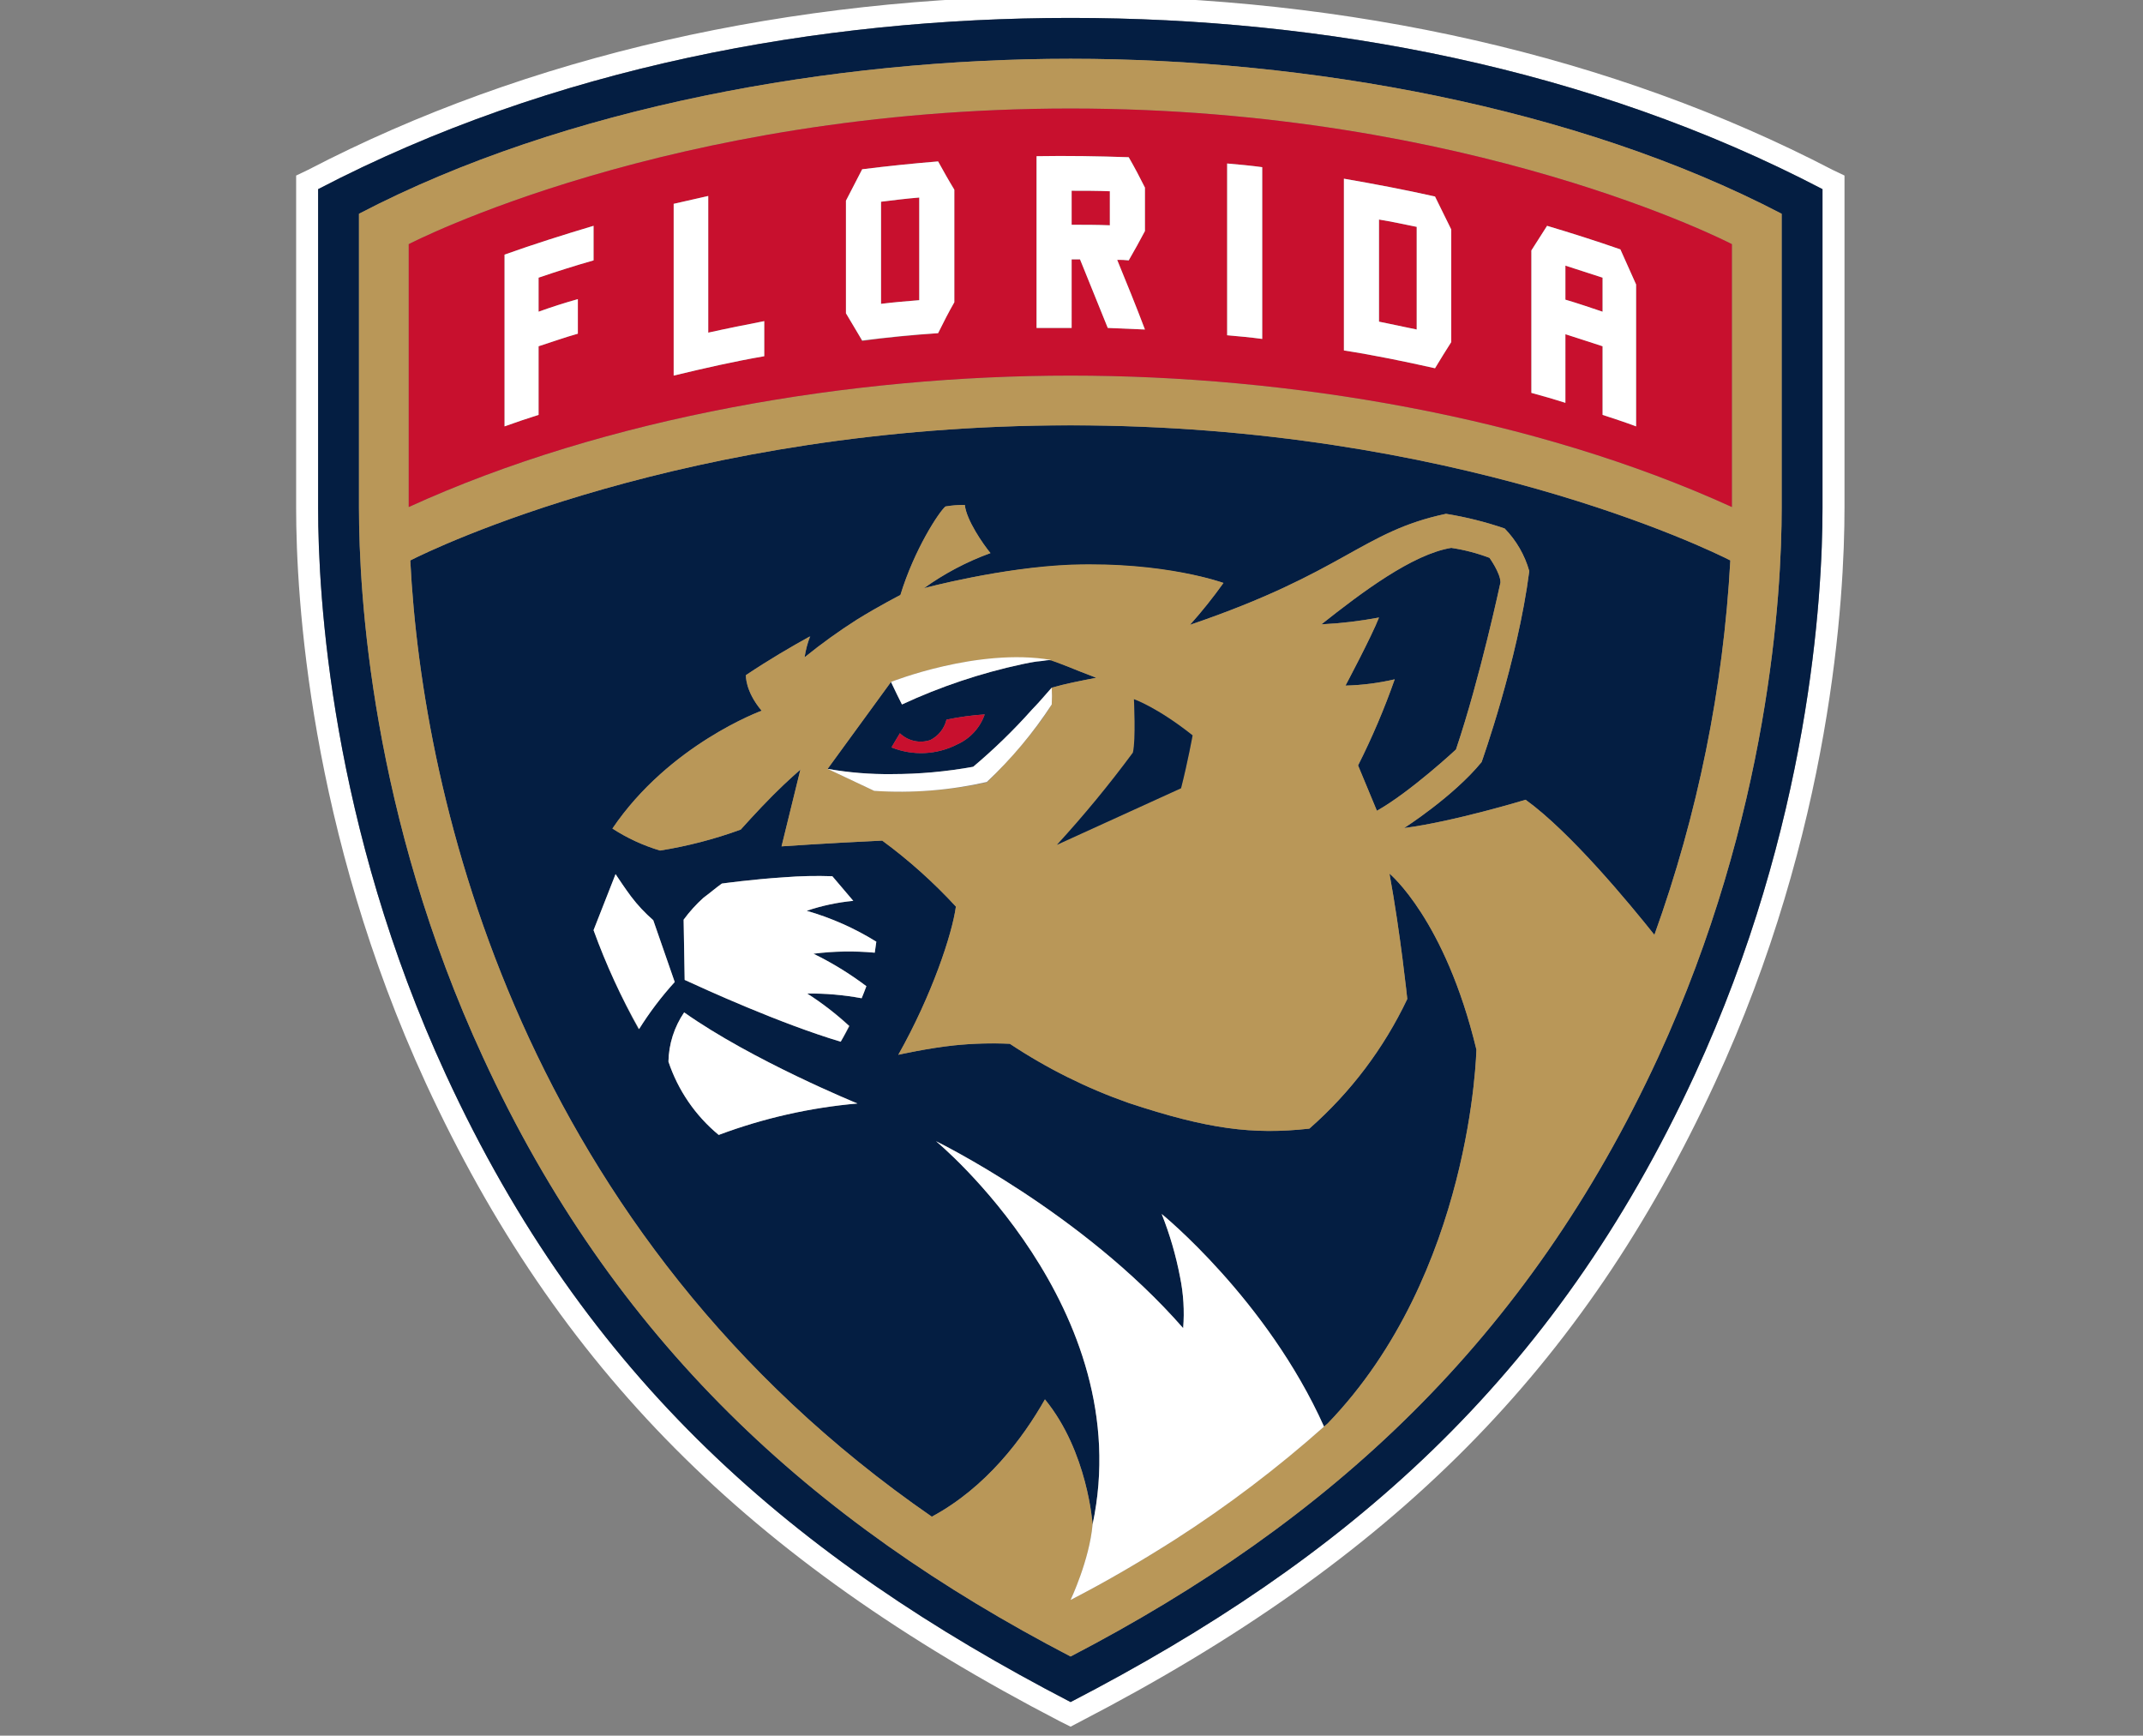<?xml version="1.0" encoding="utf-8"?>
<!-- Generator: Adobe Illustrator 15.1.0, SVG Export Plug-In . SVG Version: 6.00 Build 0)  -->
<!DOCTYPE svg PUBLIC "-//W3C//DTD SVG 1.1//EN" "http://www.w3.org/Graphics/SVG/1.1/DTD/svg11.dtd">
<svg version="1.1" id="Layer_1" xmlns="http://www.w3.org/2000/svg" xmlns:xlink="http://www.w3.org/1999/xlink" x="0px" y="0px"
	 width="435.031px" height="352.309px" viewBox="0 0 435.031 352.309" enable-background="new 0 0 435.031 352.309"
	 xml:space="preserve">
<rect x="0" y="0" width="435.031" height="352.309" fill="#808080" stroke="none"/>
<path fill="#FFFFFF" d="M369.97,103.131c0,17.751-2.551,64.309-25.937,115.013c-28.699,62.183-70.899,98.43-126.705,127.343
	c-56.337-29.231-98.324-65.586-126.811-127.343c-23.385-50.704-25.936-97.262-25.936-115.013V38.396
	C112.096,13.629,166.307,3.637,217.328,3.637c51.449,0,105.447,10.098,152.642,34.759V103.131z M371.989,34.464
	C327.664,11.397,274.197-0.827,217.328-0.827c-56.974,0-110.441,12.224-154.767,35.291l-2.445,1.169v67.498
	c0,17.964,2.658,65.372,26.362,116.819c26.68,57.72,65.159,96.517,128.725,129.469l2.125,1.063l2.021-1.063
	c63.565-32.952,102.045-71.749,128.725-129.469c23.811-51.447,26.361-98.854,26.361-116.819V35.633L371.989,34.464z"/>
<path d="M213.396,133.957c-0.642,0.024-1.282,0.095-1.914,0.212C212.114,134.052,212.754,133.981,213.396,133.957z M182.145,141.078
	l0.957,1.914L182.145,141.078z M210.42,134.276c-0.851,0.106-1.808,0.318-2.871,0.531
	C208.613,134.594,209.569,134.382,210.42,134.276L210.42,134.276z"/>
<path fill="#041E42" d="M361.68,103.131c0,17.114-2.445,62.291-25.087,111.504c-26.467,57.295-66.541,94.179-119.265,121.604
	c-52.51-27.317-92.796-64.097-119.264-121.604c-22.748-49.214-25.192-94.391-25.192-111.504V43.392
	c41.774-21.791,96.41-31.463,144.456-31.463c47.834,0,102.576,9.672,144.352,31.463V103.131z M64.581,38.396v64.734
	c0,17.751,2.551,64.309,25.936,115.013c28.487,61.757,70.474,98.111,126.811,127.343c55.806-28.913,98.006-65.16,126.705-127.343
	c23.386-50.704,25.937-97.262,25.937-115.013V38.396C322.775,13.736,268.777,3.637,217.328,3.637
	C166.307,3.637,112.096,13.629,64.581,38.396z M194.369,151.07c-4.158,2.154-9.049,2.388-13.394,0.638c0,0,0.851-1.488,1.701-2.87
	c1.639,1.569,4.013,2.101,6.166,1.382c1.659-0.824,2.867-2.343,3.295-4.146c2.559-0.531,5.151-0.887,7.76-1.063
	C198.961,147.703,196.963,149.893,194.369,151.07L194.369,151.07z M222.537,137.571c-1.063-0.425-2.232-0.85-3.296-1.275
	c-3.081-1.276-5.845-2.338-5.845-2.338c-0.642,0.024-1.282,0.095-1.914,0.212c-0.319,0-0.744,0.107-1.062,0.107
	c-0.851,0.105-1.808,0.318-2.871,0.53c-8.429,1.808-16.629,4.553-24.448,8.186l-0.957-1.914l-1.275-2.657l-12.863,17.645
	c4.315,0.763,8.693,1.12,13.075,1.063c5.525-0.002,11.039-0.5,16.476-1.488c4.215-3.563,8.192-7.398,11.905-11.48
	c0.958-1.063,1.808-2.02,2.445-2.764c0.851-0.956,1.381-1.595,1.594-1.807C216.478,138.74,218.817,138.314,222.537,137.571
	L222.537,137.571z M217.328,324.758c7.442-3.827,14.458-7.972,21.153-12.224C231.786,316.786,224.771,320.931,217.328,324.758z
	 M124.958,177.433c0.85,1.274,1.914,2.868,3.083,4.569c1.384,1.721,2.913,3.322,4.571,4.782l4.358,12.545
	c-2.711,2.975-5.165,6.176-7.334,9.565c-3.575-6.443-6.632-13.16-9.142-20.089L124.958,177.433z M142.815,182.215
	c1.169-0.851,2.657-2.126,3.72-2.87c0,0,6.059-0.851,12.649-1.275c3.253-0.256,6.518-0.327,9.778-0.214l4.252,4.998
	c-3.22,0.308-6.394,0.985-9.46,2.019c4.979,1.43,9.736,3.54,14.138,6.271l-0.319,2.233c-4.143-0.344-8.309-0.274-12.437,0.212
	c3.782,1.845,7.377,4.053,10.736,6.59c-0.319,0.851-0.638,1.7-0.957,2.445c-3.646-0.677-7.348-0.999-11.055-0.957
	c3.05,1.95,5.931,4.155,8.61,6.591c-1.062,2.018-1.807,3.188-1.807,3.188c-12.438-3.72-27.744-10.735-31.677-12.543l-0.212-12.224
	C139.966,185.057,141.32,183.56,142.815,182.215L142.815,182.215z M145.898,230.368c-4.73-3.907-8.267-9.063-10.205-14.884
	c0.072-3.568,1.181-7.038,3.189-9.99c13.818,9.779,35.184,18.494,35.184,18.494C164.431,224.828,154.955,226.976,145.898,230.368
	L145.898,230.368z M83.289,113.76c2.445,48.684,22.642,136.697,105.871,194.097c11.055-5.954,18.496-15.944,22.96-23.812
	c8.716,10.631,9.674,25.404,9.674,25.404c9.354-43.899-31.783-77.808-31.783-77.808s29.656,14.456,50.173,37.947
	c0.28-3.485,0.066-6.992-0.639-10.417c-0.834-4.36-2.08-8.632-3.72-12.755c0,0,21.364,17.325,32.952,43.156
	c0.211-0.214,0.531-0.425,0.742-0.639c29.338-30.4,30.188-75.895,30.188-75.895c-6.376-26.468-17.646-35.716-17.646-35.716
	c2.232,12.117,3.614,25.511,3.614,25.511c-4.774,10.01-11.538,18.944-19.876,26.255c-11.482,1.277-20.623,0.106-36.673-5.207
	c-8.512-2.986-16.616-7.021-24.13-12.013c-3.758-0.172-7.524-0.065-11.267,0.319c-5.208,0.53-11.374,1.913-11.374,1.913
	c6.909-12.118,10.948-24.554,11.692-30.082c-4.538-4.913-9.519-9.396-14.881-13.393c-11.479,0.531-20.515,1.169-20.515,1.169
	l3.826-15.52c0,0-2.55,2.126-5.526,5.103c-3.083,3.082-6.591,7.015-6.591,7.015c-5.309,1.936-10.791,3.359-16.37,4.252
	c-3.42-1.021-6.678-2.524-9.672-4.465c11.586-17.114,30.294-23.917,30.294-23.917c-3.402-4.039-3.189-7.228-3.189-7.228
	c4.783-3.189,9.141-5.74,13.074-7.866c-0.553,1.367-0.945,2.794-1.169,4.252c3.395-2.751,6.944-5.306,10.629-7.653
	c4.465-2.764,8.823-4.996,8.823-4.996c2.87-9.354,7.866-16.901,9.142-17.964c1.299-0.223,2.615-0.329,3.933-0.319
	c0.319,3.083,3.72,7.973,5.208,9.779c-4.806,1.743-9.348,4.14-13.5,7.122c0,0,15.838-4.251,29.976-4.677
	c19.027-0.638,30.825,3.614,30.825,3.614c-2.111,2.956-4.381,5.794-6.802,8.503c31.569-10.735,34.864-18.92,51.979-22.535
	c4.046,0.653,8.028,1.648,11.905,2.977c2.372,2.438,4.091,5.437,4.996,8.716c-2.339,18.177-9.673,38.693-9.673,38.693
	c-5.74,7.015-15.732,13.393-15.732,13.393c9.992-1.275,24.66-5.74,24.66-5.74c9.142,6.59,21.155,21.153,26.149,27.423
	c8.801-24.45,13.993-50.053,15.413-76.001c-4.146-2.125-55.912-27.424-133.934-27.424C139.201,86.336,87.435,111.635,83.289,113.76z
	 M279.512,164.57c6.804-3.827,16.052-12.437,16.052-12.437c4.889-14.457,9.034-33.909,9.034-33.909c0-1.914-2.232-4.996-2.232-4.996
	c-2.506-0.949-5.108-1.627-7.759-2.02c-7.867,1.276-18.178,9.035-26.361,15.52c3.925-0.193,7.83-0.655,11.692-1.382
	c-1.489,3.826-6.804,13.818-6.804,13.818c3.365-0.085,6.713-0.512,9.992-1.276c-2.105,5.999-4.59,11.857-7.441,17.54L279.512,164.57
	z"/>
<path fill="#B99758" d="M209.462,144.161c-3.713,4.082-7.69,7.917-11.905,11.48c-5.436,0.988-10.95,1.486-16.476,1.488
	c5.525-0.002,11.04-0.5,16.476-1.488C201.772,152.078,205.75,148.243,209.462,144.161z"/>
<path fill="#B99758" d="M351.58,49.557v53.361c-40.286-18.389-90.139-26.68-134.252-26.68c-44.325,0-94.072,8.292-134.357,26.68
	V49.557c0,0,52.935-27.53,134.357-27.53C298.752,22.027,351.58,49.557,351.58,49.557z M229.978,152.771
	c0.639-2.658,0.214-10.842,0.214-10.842s4.676,1.594,11.905,7.335c0,0-0.957,5.314-2.341,10.735l-25.191,11.48
	C220.028,165.518,225.173,159.274,229.978,152.771z M213.501,139.59c0.065,1.133,0.065,2.269,0,3.402
	c-3.294,5.527-9.354,12.118-13.18,15.838c-7.502,1.622-15.194,2.194-22.854,1.7l-9.46-4.464l12.863-17.645
	c0,0,17.644-7.016,32.526-4.358c0,0,2.764,0.956,5.845,2.233c1.063,0.425,2.232,0.85,3.296,1.275
	C218.817,138.314,216.478,138.74,213.501,139.59c-0.212,0.212-0.743,0.851-1.594,1.807
	C212.758,140.441,213.289,139.802,213.501,139.59L213.501,139.59z M273.134,139.165c0,0,5.314-9.992,6.804-13.818
	c-3.862,0.727-7.768,1.188-11.692,1.382c8.184-6.484,18.494-14.244,26.361-15.52c2.65,0.393,5.253,1.07,7.759,2.02
	c0,0,2.232,3.083,2.232,4.996c0,0-4.146,19.452-9.034,33.909c0,0-9.248,8.61-16.052,12.437l-3.827-9.248
	c2.861-5.642,5.346-11.465,7.441-17.433C279.847,138.653,276.499,139.08,273.134,139.165L273.134,139.165z M335.849,189.762
	c-4.994-6.271-17.008-20.834-26.149-27.424c0,0-14.668,4.465-24.66,5.74c0,0,9.992-6.377,15.732-13.393
	c0,0,7.334-20.516,9.673-38.798c-0.921-3.242-2.638-6.203-4.996-8.61c-3.877-1.329-7.859-2.324-11.905-2.977
	c-17.114,3.614-20.409,11.799-51.979,22.534c2.421-2.708,4.69-5.547,6.802-8.503c0,0-11.798-4.358-30.825-3.721
	c-14.138,0.532-29.976,4.783-29.976,4.783c4.151-2.982,8.694-5.379,13.5-7.122c-1.488-1.807-4.889-6.697-5.208-9.779
	c-1.317-0.011-2.634,0.096-3.933,0.318c-1.276,1.063-6.271,8.61-9.142,17.964c0,0-4.358,2.232-8.823,4.996
	c-3.685,2.347-7.234,4.902-10.629,7.653c0.213-1.449,0.57-2.873,1.063-4.252c-3.827,2.126-8.185,4.677-12.968,7.866
	c0,0-0.212,3.189,3.189,7.229c0,0-18.708,6.802-30.294,23.916c2.995,1.942,6.252,3.444,9.672,4.465
	c5.58-0.894,11.062-2.317,16.37-4.252c0,0,3.508-3.932,6.591-7.015c2.976-2.977,5.526-5.208,5.526-5.208l-3.826,15.625
	c0,0,9.036-0.638,20.409-1.169c5.419,3.967,10.438,8.453,14.987,13.393c-0.744,5.528-4.89,17.964-11.692,30.082
	c0,0,6.165-1.382,11.374-1.913c3.743-0.385,7.508-0.491,11.267-0.319c7.514,4.991,15.621,9.026,24.13,12.013
	c16.051,5.313,25.19,6.484,36.673,5.207c8.357-7.336,15.121-16.308,19.877-26.36c0,0-1.383-13.288-3.615-25.405
	c0,0,11.27,9.248,17.646,35.716c0,0-0.851,45.494-30.188,75.895c-0.211,0.214-0.531,0.425-0.742,0.639
	c-9.512,8.399-19.638,16.074-30.296,22.96c-6.695,4.252-13.711,8.396-21.153,12.224c0,0,3.827-8.078,4.466-15.308
	c0,0-0.958-14.773-9.674-25.404c-4.464,7.867-11.904,17.859-22.96,23.812C105.931,250.351,85.734,162.444,83.289,113.76
	c4.146-2.126,56.019-27.424,134.039-27.424c78.021,0,129.788,25.298,133.934,27.424
	C349.842,139.708,344.649,165.311,335.849,189.762L335.849,189.762z M72.873,43.392v59.738c0,17.114,2.444,62.291,25.192,111.504
	c26.468,57.507,66.754,94.286,119.264,121.604c52.724-27.425,92.798-64.309,119.265-121.604
	c22.642-49.214,25.087-94.391,25.087-111.504V43.392c-41.775-21.791-96.518-31.463-144.352-31.463
	C169.283,11.929,114.647,21.601,72.873,43.392z"/>
<path fill="#C8102E" d="M186.609,40.097c-2.657,0.213-5.208,0.532-7.759,0.851v20.728c2.552-0.319,5.103-0.532,7.759-0.744V40.097z
	 M325.325,56.361c-2.55-0.851-4.995-1.595-7.548-2.445v6.909c2.553,0.744,4.998,1.595,7.548,2.445V56.361z M102.423,51.683
	c5.953-2.126,12.012-4.039,18.07-5.847v7.016c-3.72,1.063-7.44,2.232-11.161,3.508v6.909c2.658-0.957,5.315-1.807,7.972-2.551v7.015
	c-2.657,0.744-5.314,1.701-7.972,2.551V84.21c-2.338,0.744-4.57,1.488-6.909,2.338V51.683z M136.756,41.372
	c2.339-0.531,4.677-1.062,7.016-1.594v27.743c3.827-0.85,7.547-1.594,11.374-2.338v7.122c-6.165,1.063-12.224,2.445-18.389,3.933
	V41.372z M171.728,40.735c1.063-2.126,2.232-4.252,3.295-6.378c5.103-0.637,10.204-1.169,15.413-1.594
	c1.062,1.913,2.125,3.827,3.295,5.74v22.853c-1.169,2.02-2.232,4.146-3.295,6.271c-5.209,0.425-10.311,0.851-15.413,1.595
	c-1.063-1.914-2.232-3.827-3.295-5.634V40.735z M210.42,31.806c6.271-0.212,12.437-0.106,18.708,0.106
	c1.169,2.02,2.231,4.039,3.295,6.165V46.9c-1.063,2.02-2.126,3.933-3.295,5.952c-0.776-0.091-1.557-0.125-2.34-0.105
	c1.913,4.677,3.828,9.354,5.635,14.137c-2.445-0.106-4.995-0.212-7.548-0.319c-1.913-4.677-3.72-9.248-5.634-13.925h-1.7v13.925
	h-7.121V31.806z M249.112,33.188c2.443,0.212,4.784,0.425,7.12,0.744v34.865c-2.336-0.318-4.677-0.531-7.12-0.744V33.188z
	 M272.815,36.271c6.165,1.062,12.331,2.232,18.495,3.614c1.062,2.232,2.232,4.464,3.296,6.696v22.854
	c-1.063,1.701-2.233,3.508-3.296,5.315c-6.164-1.382-12.33-2.657-18.495-3.614V36.271z M310.87,50.833
	c1.062-1.701,2.126-3.295,3.188-4.996c4.997,1.488,9.992,3.083,14.882,4.784c1.062,2.339,2.126,4.784,3.189,7.123v28.806
	c-2.232-0.85-4.57-1.594-6.804-2.338V70.285c-2.55-0.851-4.995-1.701-7.548-2.445v13.925c-2.231-0.745-4.57-1.382-6.907-2.02V50.833
	z M82.97,102.918c40.286-18.39,90.033-26.68,134.358-26.68c44.113,0,93.966,8.291,134.252,26.68V49.557
	c0,0-52.828-27.53-134.252-27.53c-81.422,0-134.358,27.53-134.358,27.53V102.918z M279.938,65.289l7.653,1.595V46.049
	c-2.552-0.531-5.103-1.062-7.653-1.487V65.289z M225.301,38.822c-2.551-0.106-5.209-0.106-7.759-0.106v6.909
	c2.55,0,5.208,0,7.759,0.107V38.822z M188.842,150.22c-2.153,0.718-4.526,0.187-6.166-1.382c-0.85,1.382-1.701,2.87-1.701,2.87
	c4.344,1.75,9.236,1.516,13.394-0.638c2.595-1.177,4.592-3.367,5.528-6.059c-2.608,0.176-5.201,0.532-7.76,1.063
	C191.709,147.877,190.501,149.396,188.842,150.22z"/>
<path fill="#FFFFFF" d="M170.665,211.448c0,0,0.744-1.276,1.701-3.189c-2.631-2.448-5.477-4.654-8.504-6.591
	c3.707-0.04,7.41,0.28,11.055,0.957c0.318-0.745,0.637-1.595,0.957-2.445c-3.358-2.537-6.953-4.745-10.736-6.59
	c4.124-0.541,8.296-0.611,12.437-0.212l0.319-2.233c-4.402-2.731-9.159-4.842-14.138-6.271c3.066-1.033,6.24-1.711,9.46-2.019
	l-4.25-4.998c-3.262-0.113-6.527-0.042-9.78,0.214c-6.591,0.425-12.649,1.275-12.649,1.275c-1.062,0.744-2.551,2.02-3.72,2.87
	c-1.496,1.345-2.849,2.842-4.04,4.465l0.212,12.224C142.921,200.711,158.228,207.727,170.665,211.448z M197.558,155.641
	c-5.436,0.988-10.95,1.486-16.476,1.488c-4.382,0.056-8.76-0.301-13.075-1.063l9.461,4.464c7.665,0.508,15.364-0.1,22.854-1.807
	c5.005-4.698,9.431-9.98,13.18-15.731c0.065-1.133,0.065-2.269,0-3.402c-0.212,0.212-0.743,0.851-1.594,1.807
	c-0.638,0.744-1.487,1.701-2.445,2.657C205.781,148.201,201.802,152.073,197.558,155.641L197.558,155.641z M135.693,215.485
	c1.938,5.82,5.475,10.977,10.205,14.884c9.057-3.393,18.533-5.54,28.168-6.38c0,0-21.366-8.715-35.184-18.494
	C136.874,208.447,135.766,211.916,135.693,215.485z M129.74,208.895c2.12-3.397,4.539-6.6,7.229-9.565l-4.358-12.545
	c-1.651-1.434-3.147-3.036-4.464-4.782c-1.275-1.701-2.339-3.295-3.189-4.569l-4.465,11.373
	C123.012,195.747,126.105,202.469,129.74,208.895z M287.591,66.884l-7.653-1.595V44.562c2.551,0.425,5.102,0.957,7.653,1.487V66.884
	z M294.606,69.435V46.581c-1.063-2.232-2.233-4.464-3.296-6.696c-6.164-1.381-12.33-2.551-18.495-3.614v34.865
	c6.165,0.957,12.331,2.232,18.495,3.614C292.373,72.943,293.543,71.136,294.606,69.435L294.606,69.435z M256.232,33.932
	c-2.336-0.319-4.677-0.532-7.12-0.744v34.865c2.443,0.213,4.784,0.425,7.12,0.745V33.932z M178.85,40.948
	c2.552-0.319,5.102-0.637,7.759-0.851v20.834c-2.657,0.212-5.208,0.425-7.759,0.744V40.948z M190.436,67.628
	c1.062-2.125,2.125-4.251,3.295-6.271V38.503c-1.169-1.914-2.232-3.827-3.295-5.74c-5.209,0.425-10.311,0.957-15.413,1.594
	c-1.063,2.126-2.232,4.252-3.295,6.378v22.854c1.062,1.807,2.232,3.72,3.295,5.527C180.125,68.478,185.228,67.947,190.436,67.628
	L190.436,67.628z M317.777,53.916c2.553,0.85,4.998,1.594,7.548,2.445v6.909c-2.55-0.85-4.995-1.701-7.548-2.445V53.916z
	 M317.777,67.84c2.553,0.851,4.998,1.595,7.548,2.445V84.21c2.233,0.744,4.571,1.488,6.804,2.338V57.743
	c-1.063-2.339-2.127-4.784-3.189-7.123c-4.89-1.701-9.885-3.295-14.882-4.784c-1.062,1.701-2.124,3.295-3.188,4.996v28.913
	c2.337,0.637,4.57,1.275,6.907,2.02V67.84z M109.332,70.285c2.658-0.851,5.315-1.807,7.972-2.551v-7.015
	c-2.657,0.744-5.314,1.594-7.972,2.551v-6.909c3.721-1.276,7.441-2.445,11.161-3.508v-7.016c-6.058,1.808-12.117,3.72-18.07,5.847
	v34.865c2.338-0.85,4.57-1.594,6.909-2.338V70.285z M217.542,38.716c2.55,0,5.208,0,7.759,0.106v6.91
	c-2.551-0.107-5.209-0.107-7.759-0.107V38.716z M217.542,52.64h1.7c1.914,4.677,3.721,9.248,5.634,13.925
	c2.553,0.107,5.103,0.213,7.548,0.319c-1.807-4.784-3.722-9.46-5.635-14.137c0.783-0.02,1.563,0.015,2.34,0.105
	c1.169-2.02,2.231-3.933,3.295-5.952v-8.823c-1.063-2.126-2.126-4.146-3.295-6.165c-6.271-0.212-12.436-0.319-18.708-0.212v34.865
	h7.121V52.64z M155.146,65.183c-3.827,0.744-7.547,1.488-11.374,2.338V39.779l-7.016,1.594v34.866
	c6.165-1.488,12.224-2.87,18.389-3.933V65.183z"/>
<path fill="#041E42" d="M242.097,149.264c-7.229-5.741-11.905-7.335-11.905-7.335s0.425,8.185-0.214,10.842
	c-4.805,6.502-9.949,12.747-15.413,18.708l25.191-11.479C241.14,154.578,242.097,149.264,242.097,149.264z"/>
<path fill="#FFFFFF" d="M183.102,142.992c7.818-3.632,16.019-6.377,24.448-8.186c1.063-0.212,2.02-0.425,2.871-0.531
	c0.318,0,0.743-0.106,1.062-0.106c0.632-0.118,1.271-0.188,1.914-0.212c-14.882-2.551-32.526,4.464-32.526,4.464l1.275,2.657
	L183.102,142.992z M235.825,246.418c1.64,4.123,2.886,8.395,3.72,12.755c0.705,3.425,0.919,6.932,0.639,10.417
	c-20.517-23.491-50.173-37.947-50.173-37.947s41.137,33.908,31.783,77.808c-0.639,7.229-4.466,15.308-4.466,15.308
	c7.442-3.827,14.458-7.972,21.153-12.224c10.683-6.852,20.811-14.527,30.296-22.96C257.189,263.743,235.825,246.418,235.825,246.418
	L235.825,246.418z"/>
</svg>
